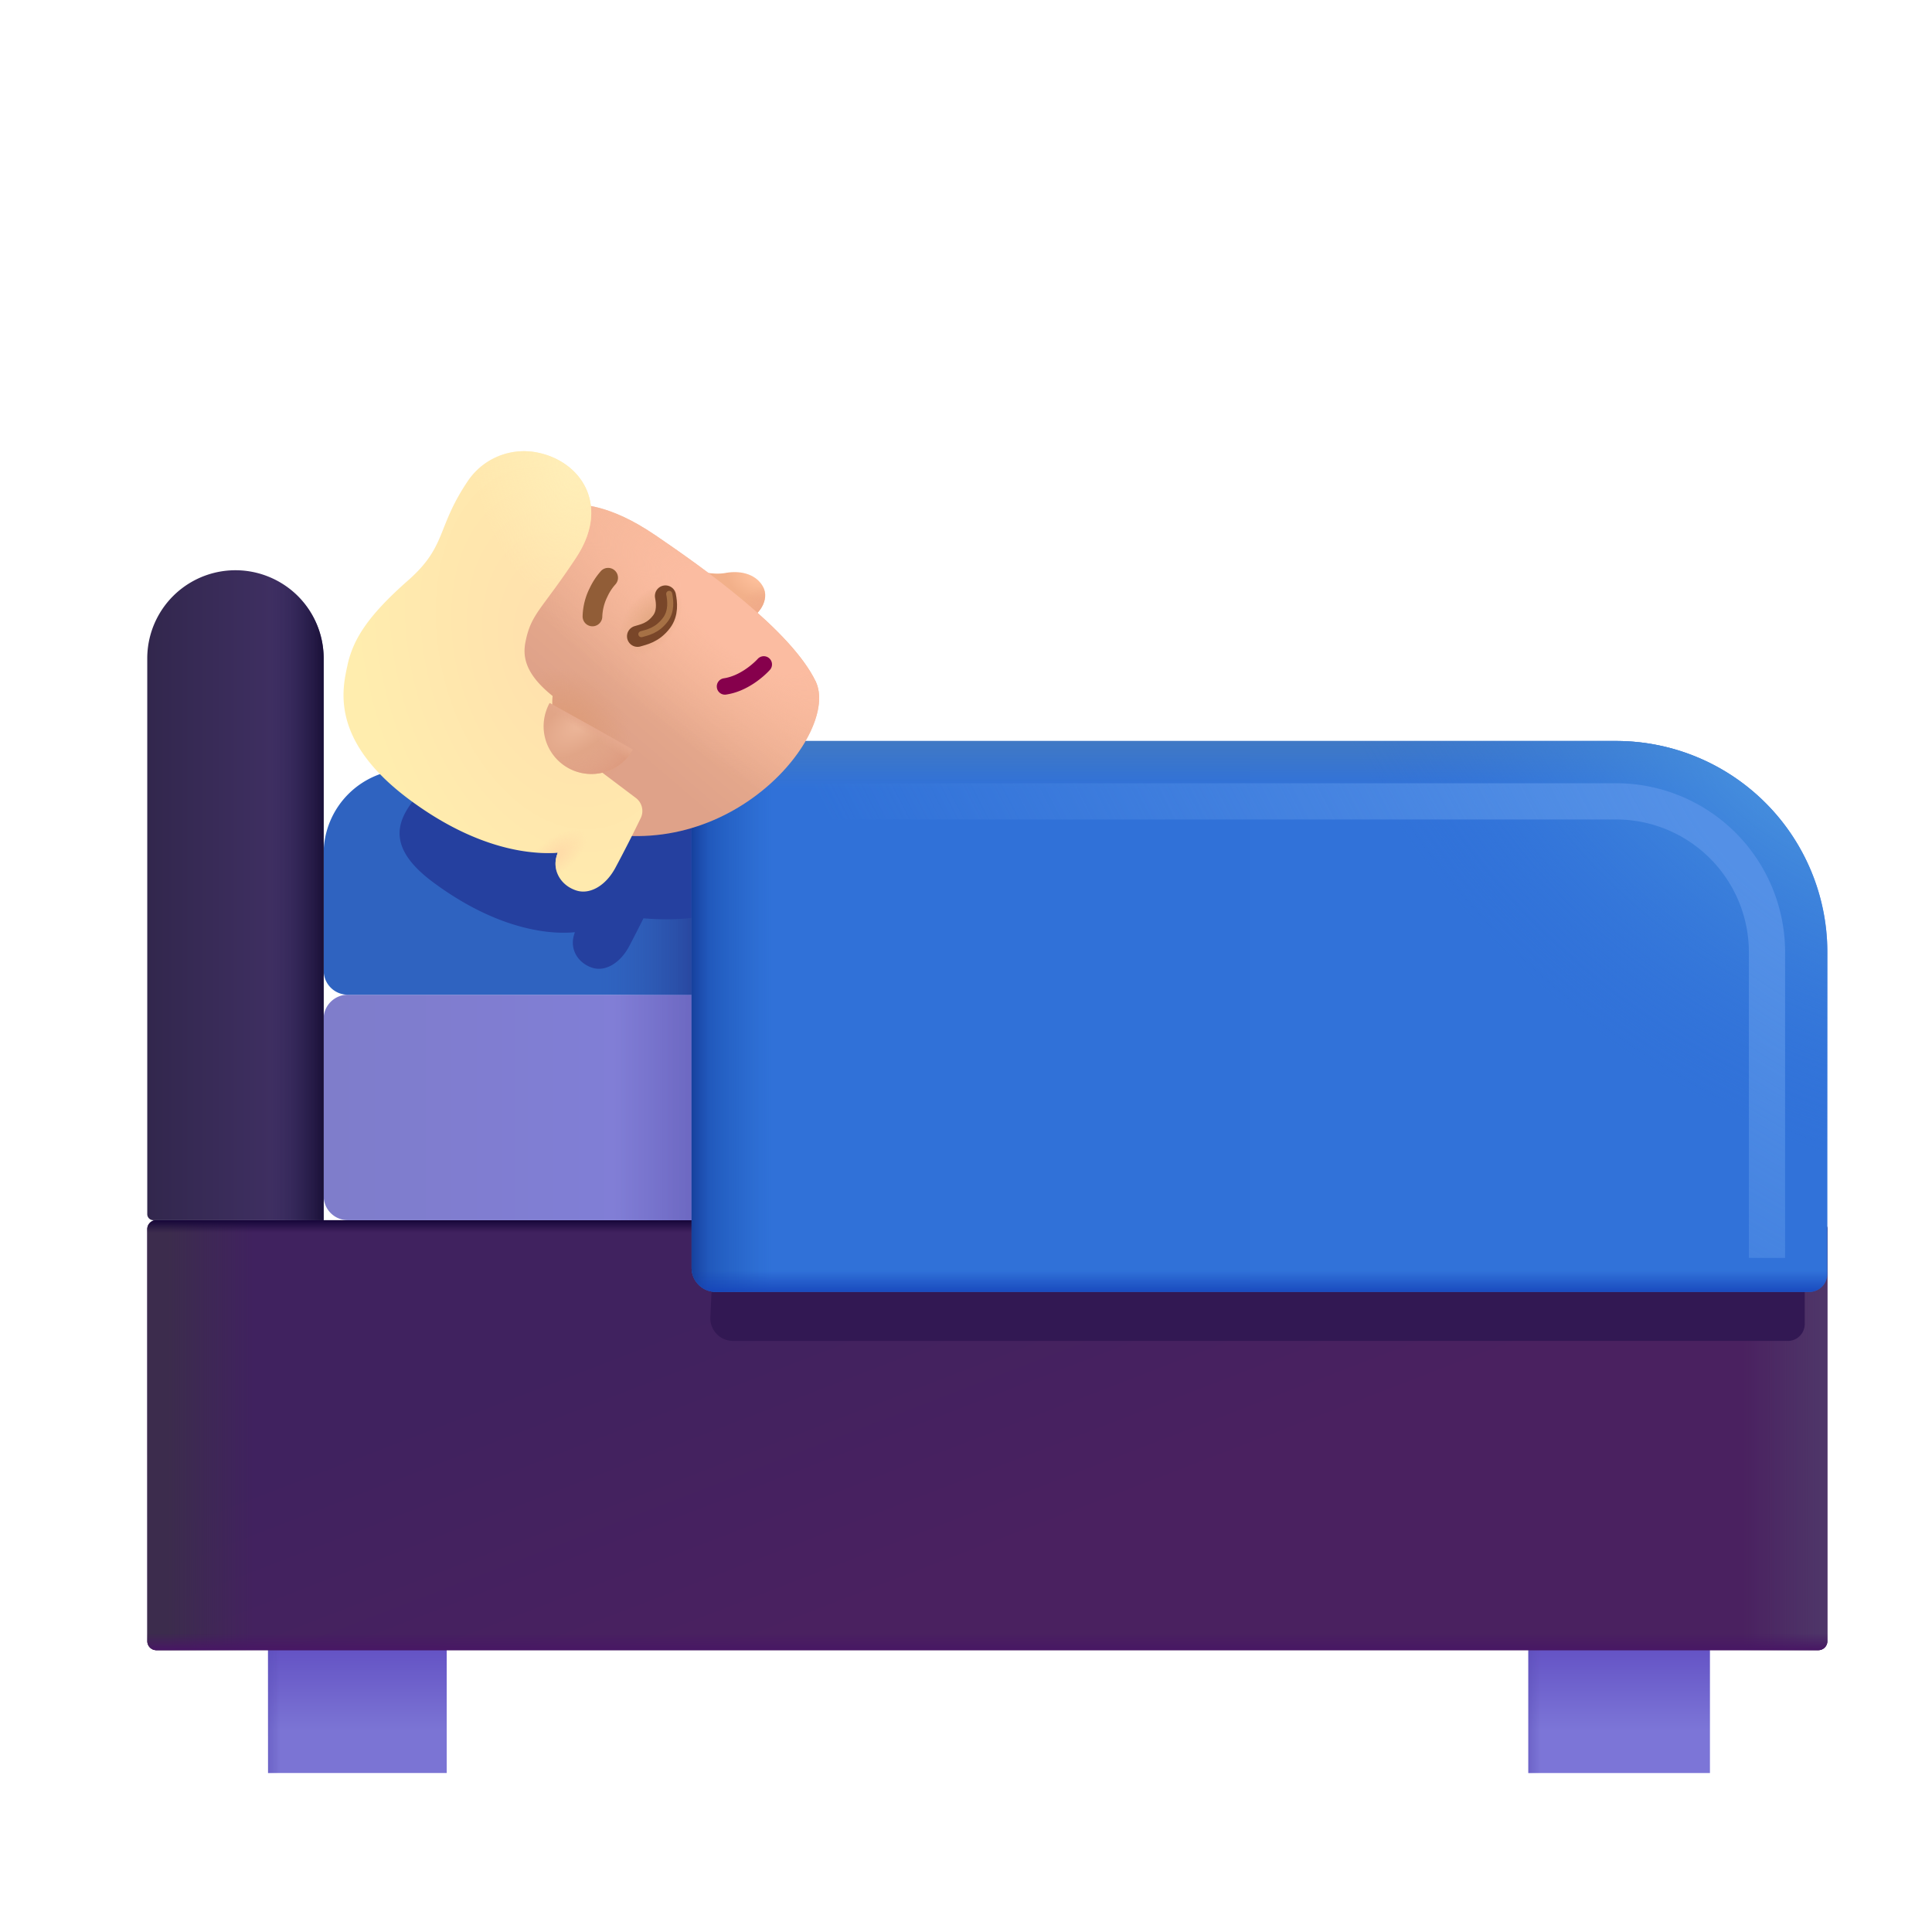 <svg xmlns="http://www.w3.org/2000/svg" fill="none" viewBox="0 0 32 32"><path fill="url(#person-in-bed-medium-light_svg__a)" d="M4.439 26.398h2.96v2.969H4.44z"/><path fill="url(#person-in-bed-medium-light_svg__b)" d="M4.439 26.398h2.96v2.969H4.44z"/><path fill="url(#person-in-bed-medium-light_svg__c)" d="M25.314 26.398h3.008v2.969h-3.008z"/><path fill="url(#person-in-bed-medium-light_svg__d)" d="M25.314 26.398h3.008v2.969h-3.008z"/><path fill="url(#person-in-bed-medium-light_svg__e)" d="M2.439 20.36a.15.15 0 0 1 .15-.15h27.528a.15.15 0 0 1 .15.15v6.822a.15.15 0 0 1-.15.15H2.59a.15.15 0 0 1-.15-.15z"/><path fill="url(#person-in-bed-medium-light_svg__f)" d="M2.439 20.36a.15.15 0 0 1 .15-.15h27.528a.15.15 0 0 1 .15.15v6.822a.15.15 0 0 1-.15.15H2.59a.15.15 0 0 1-.15-.15z"/><path fill="url(#person-in-bed-medium-light_svg__g)" d="M2.439 20.36a.15.15 0 0 1 .15-.15h27.528a.15.15 0 0 1 .15.15v6.822a.15.15 0 0 1-.15.15H2.59a.15.15 0 0 1-.15-.15z"/><path fill="url(#person-in-bed-medium-light_svg__h)" d="M2.439 20.36a.15.15 0 0 1 .15-.15h27.528a.15.15 0 0 1 .15.15v6.822a.15.15 0 0 1-.15.15H2.59a.15.15 0 0 1-.15-.15z"/><path fill="url(#person-in-bed-medium-light_svg__i)" d="M2.439 20.36a.15.15 0 0 1 .15-.15h27.528a.15.15 0 0 1 .15.15v6.822a.15.15 0 0 1-.15.15H2.59a.15.15 0 0 1-.15-.15z"/><g filter="url(#person-in-bed-medium-light_svg__j)"><path fill="url(#person-in-bed-medium-light_svg__k)" d="M5.36 16.876c0-.22.18-.4.4-.4h7.913v3.734H5.761a.4.4 0 0 1-.4-.4z"/><path fill="url(#person-in-bed-medium-light_svg__l)" d="M5.36 16.876c0-.22.18-.4.4-.4h7.913v3.734H5.761a.4.4 0 0 1-.4-.4z"/></g><g filter="url(#person-in-bed-medium-light_svg__m)"><path fill="#2F63C0" d="M5.36 14.142a1.4 1.4 0 0 1 1.4-1.4h6.913v3.734H5.761a.4.4 0 0 1-.4-.4z"/><path fill="url(#person-in-bed-medium-light_svg__n)" d="M5.36 14.142a1.4 1.4 0 0 1 1.4-1.4h6.913v3.734H5.761a.4.4 0 0 1-.4-.4z"/></g><path fill="url(#person-in-bed-medium-light_svg__o)" d="M2.439 10.906a1.461 1.461 0 0 1 2.922 0v9.304H2.539a.1.1 0 0 1-.1-.1z"/><path fill="url(#person-in-bed-medium-light_svg__p)" d="M2.439 10.906a1.461 1.461 0 0 1 2.922 0v9.304H2.539a.1.1 0 0 1-.1-.1z"/><g filter="url(#person-in-bed-medium-light_svg__q)"><path fill="#321853" d="M12.142 13.648H26.59a3.293 3.293 0 0 1 3.302 3.284v4.997a.28.28 0 0 1-.283.281H12.142a.376.376 0 0 1-.377-.375z"/></g><g filter="url(#person-in-bed-medium-light_svg__r)"><path fill="#25409F" d="M8.073 9.656c.157-.239.531-.56 1.078-.459.448.084.809.408.85.855.232.007.642.098 1.179.457.168.113.362.245.566.39a1 1 0 0 0 .364.014c.27-.05.486.036.583.208.077.136.023.303-.096.425.486.404.287 1.533.483 1.93.36.732-.415 1.903-2.422 1.734q-.098.197-.233.456c-.152.29-.399.427-.605.366-.241-.073-.386-.302-.313-.544l.014-.048c-.352.037-1.235-.002-2.347-.827-1.208-.895-.082-1.448 0-1.83l.53-.237c.084-.387-1.193-.758-.552-1.332.355-.318.443-.545.553-.826.077-.2.166-.426.368-.732"/></g><path fill="url(#person-in-bed-medium-light_svg__s)" d="M11.455 12.273h15.312a3.5 3.5 0 0 1 3.5 3.5v5.325a.3.3 0 0 1-.3.3H11.855a.4.4 0 0 1-.4-.4z"/><path fill="url(#person-in-bed-medium-light_svg__t)" d="M11.455 12.273h15.312a3.5 3.5 0 0 1 3.5 3.5v5.325a.3.3 0 0 1-.3.3H11.855a.4.4 0 0 1-.4-.4z"/><path fill="url(#person-in-bed-medium-light_svg__u)" d="M11.455 12.273h15.312a3.5 3.5 0 0 1 3.5 3.5v5.325a.3.3 0 0 1-.3.3H11.855a.4.4 0 0 1-.4-.4z"/><path fill="url(#person-in-bed-medium-light_svg__v)" d="M11.455 12.273h15.312a3.5 3.5 0 0 1 3.5 3.5v5.325a.3.3 0 0 1-.3.3H11.855a.4.4 0 0 1-.4-.4z"/><path fill="url(#person-in-bed-medium-light_svg__w)" d="M11.455 12.273h15.312a3.5 3.5 0 0 1 3.5 3.5v5.325a.3.3 0 0 1-.3.3H11.855a.4.4 0 0 1-.4-.4z"/><path fill="url(#person-in-bed-medium-light_svg__x)" d="M11.455 12.273h15.312a3.5 3.5 0 0 1 3.5 3.5v5.325a.3.3 0 0 1-.3.3H11.855a.4.4 0 0 1-.4-.4z"/><g filter="url(#person-in-bed-medium-light_svg__y)"><path fill="url(#person-in-bed-medium-light_svg__z)" d="M12.33 13.573h14.437v-.6H12.33zm16.637 2.2v5.062h.6v-5.062zm-2.2-2.2a2.2 2.2 0 0 1 2.2 2.2h.6a2.8 2.8 0 0 0-2.8-2.8z"/></g><path fill="url(#person-in-bed-medium-light_svg__A)" d="M12.02 9.49c-.23.039-.473-.034-.566-.076l-.118.156.978.737c.26-.097.442-.378.323-.592-.101-.183-.33-.275-.617-.226"/><path fill="url(#person-in-bed-medium-light_svg__B)" d="M12.02 9.49c-.23.039-.473-.034-.566-.076l-.118.156.978.737c.26-.097.442-.378.323-.592-.101-.183-.33-.275-.617-.226"/><g filter="url(#person-in-bed-medium-light_svg__C)"><path fill="url(#person-in-bed-medium-light_svg__D)" d="M11.036 9.053c-.721-.491-1.227-.519-1.405-.486L7.186 11.81l2.708 2.126c2.412.637 4.224-1.603 3.816-2.45-.409-.845-1.838-1.865-2.674-2.434"/><path fill="url(#person-in-bed-medium-light_svg__E)" d="M11.036 9.053c-.721-.491-1.227-.519-1.405-.486L7.186 11.81l2.708 2.126c2.412.637 4.224-1.603 3.816-2.45-.409-.845-1.838-1.865-2.674-2.434"/><path fill="url(#person-in-bed-medium-light_svg__F)" d="M11.036 9.053c-.721-.491-1.227-.519-1.405-.486L7.186 11.81l2.708 2.126c2.412.637 4.224-1.603 3.816-2.45-.409-.845-1.838-1.865-2.674-2.434"/><path fill="url(#person-in-bed-medium-light_svg__G)" d="M11.036 9.053c-.721-.491-1.227-.519-1.405-.486L7.186 11.81l2.708 2.126c2.412.637 4.224-1.603 3.816-2.45-.409-.845-1.838-1.865-2.674-2.434"/></g><g filter="url(#person-in-bed-medium-light_svg__H)"><path fill="url(#person-in-bed-medium-light_svg__I)" d="M8.893 7.644a1.12 1.12 0 0 0-1.147.477c-.522.777-.341 1.074-.99 1.645-.685.603-.908.987-1 1.397l-.001.008c-.09.405-.277 1.241.998 2.202 1.175.885 2.11.933 2.485.898l-.016.05c-.079.256.073.5.329.58.218.067.481-.076.644-.382a23 23 0 0 0 .418-.82.27.27 0 0 0-.082-.333l-.967-.729a1.07 1.07 0 0 1-.411-.959c-.41-.33-.507-.606-.45-.893.094-.476.26-.521.836-1.393.582-.877.078-1.607-.646-1.748"/><path fill="url(#person-in-bed-medium-light_svg__J)" d="M8.893 7.644a1.12 1.12 0 0 0-1.147.477c-.522.777-.341 1.074-.99 1.645-.685.603-.908.987-1 1.397l-.001.008c-.09.405-.277 1.241.998 2.202 1.175.885 2.11.933 2.485.898l-.016.05c-.079.256.073.5.329.58.218.067.481-.076.644-.382a23 23 0 0 0 .418-.82.27.27 0 0 0-.082-.333l-.967-.729a1.07 1.07 0 0 1-.411-.959c-.41-.33-.507-.606-.45-.893.094-.476.26-.521.836-1.393.582-.877.078-1.607-.646-1.748"/><path fill="url(#person-in-bed-medium-light_svg__K)" d="M8.893 7.644a1.12 1.12 0 0 0-1.147.477c-.522.777-.341 1.074-.99 1.645-.685.603-.908.987-1 1.397l-.001.008c-.09.405-.277 1.241.998 2.202 1.175.885 2.11.933 2.485.898l-.016.05c-.079.256.073.5.329.58.218.067.481-.076.644-.382a23 23 0 0 0 .418-.82.27.27 0 0 0-.082-.333l-.967-.729a1.07 1.07 0 0 1-.411-.959c-.41-.33-.507-.606-.45-.893.094-.476.26-.521.836-1.393.582-.877.078-1.607-.646-1.748"/></g><path fill="url(#person-in-bed-medium-light_svg__L)" d="m10.485 12.414-1.381-.77a.79.79 0 0 0 1.381.77"/><path fill="url(#person-in-bed-medium-light_svg__M)" d="m10.485 12.414-1.381-.77a.79.79 0 0 0 1.381.77"/><path fill="url(#person-in-bed-medium-light_svg__N)" d="m10.485 12.414-1.381-.77a.79.79 0 0 0 1.381.77"/><path fill="#86004C" fill-rule="evenodd" d="M11.874 11.39c.01.074.08.126.154.114.36-.053.637-.314.718-.402a.136.136 0 1 0-.199-.185c-.07.075-.294.279-.559.318a.136.136 0 0 0-.114.155" clip-rule="evenodd"/><g filter="url(#person-in-bed-medium-light_svg__O)"><path fill="#915D37" fill-rule="evenodd" d="M10.161 9.782a.8.8 0 0 1 .129-.199.163.163 0 0 0-.235-.227 1.2 1.2 0 0 0-.188.285 1.1 1.1 0 0 0-.117.468.163.163 0 1 0 .326.003.8.8 0 0 1 .085-.33" clip-rule="evenodd"/></g><path stroke="#794629" stroke-linecap="round" stroke-width=".35" d="M10.56 10.539c.094-.03.257-.054.399-.243.104-.139.085-.313.063-.425"/><g filter="url(#person-in-bed-medium-light_svg__P)"><path stroke="#A67145" stroke-linecap="round" stroke-width=".1" d="M10.623 10.504c.094-.028.257-.053.399-.242.104-.14.084-.314.062-.426"/></g><defs><linearGradient id="person-in-bed-medium-light_svg__a" x1="5.919" x2="5.919" y1="26.96" y2="28.648" gradientUnits="userSpaceOnUse"><stop stop-color="#5E4AC0"/><stop offset="1" stop-color="#7B74D4"/></linearGradient><linearGradient id="person-in-bed-medium-light_svg__b" x1="4.181" x2="4.642" y1="29.015" y2="29.015" gradientUnits="userSpaceOnUse"><stop stop-color="#5A4EB7"/><stop offset="1" stop-color="#5A4EB7" stop-opacity="0"/></linearGradient><linearGradient id="person-in-bed-medium-light_svg__c" x1="26.818" x2="26.818" y1="26.96" y2="28.648" gradientUnits="userSpaceOnUse"><stop stop-color="#5E4AC0"/><stop offset="1" stop-color="#7C75D7"/></linearGradient><linearGradient id="person-in-bed-medium-light_svg__d" x1="25.052" x2="25.52" y1="29.015" y2="29.015" gradientUnits="userSpaceOnUse"><stop stop-color="#5A4EB7"/><stop offset="1" stop-color="#5A4EB7" stop-opacity="0"/></linearGradient><linearGradient id="person-in-bed-medium-light_svg__e" x1="14.33" x2="16.353" y1="20.617" y2="25.867" gradientUnits="userSpaceOnUse"><stop stop-color="#40225F"/><stop offset="1" stop-color="#4A2160"/></linearGradient><linearGradient id="person-in-bed-medium-light_svg__f" x1="2.439" x2="4.189" y1="25.742" y2="25.742" gradientUnits="userSpaceOnUse"><stop offset=".205" stop-color="#3C2C4D"/><stop offset="1" stop-color="#3C2C4D" stop-opacity="0"/></linearGradient><linearGradient id="person-in-bed-medium-light_svg__g" x1="30.267" x2="28.861" y1="25.492" y2="25.492" gradientUnits="userSpaceOnUse"><stop offset=".089" stop-color="#4E3568"/><stop offset="1" stop-color="#4E3568" stop-opacity="0"/></linearGradient><linearGradient id="person-in-bed-medium-light_svg__h" x1="18.58" x2="18.58" y1="27.331" y2="27.054" gradientUnits="userSpaceOnUse"><stop stop-color="#481764"/><stop offset="1" stop-color="#481764" stop-opacity="0"/></linearGradient><linearGradient id="person-in-bed-medium-light_svg__i" x1="16.353" x2="16.353" y1="20.21" y2="20.413" gradientUnits="userSpaceOnUse"><stop stop-color="#160639"/><stop offset="1" stop-color="#160639" stop-opacity="0"/></linearGradient><linearGradient id="person-in-bed-medium-light_svg__k" x1="11.486" x2="5.58" y1="19.46" y2="19.46" gradientUnits="userSpaceOnUse"><stop stop-color="#817ED9"/><stop offset="1" stop-color="#7F7DCB"/></linearGradient><linearGradient id="person-in-bed-medium-light_svg__l" x1="11.705" x2="10.173" y1="19.804" y2="19.804" gradientUnits="userSpaceOnUse"><stop stop-color="#6964BD"/><stop offset="1" stop-color="#6964BD" stop-opacity="0"/></linearGradient><linearGradient id="person-in-bed-medium-light_svg__n" x1="11.611" x2="9.955" y1="16.179" y2="16.179" gradientUnits="userSpaceOnUse"><stop offset=".057" stop-color="#28469E"/><stop offset="1" stop-color="#305FB8" stop-opacity="0"/></linearGradient><linearGradient id="person-in-bed-medium-light_svg__o" x1="5.361" x2="2.439" y1="20.21" y2="20.21" gradientUnits="userSpaceOnUse"><stop offset=".193" stop-color="#403064"/><stop offset="1" stop-color="#32274D"/></linearGradient><linearGradient id="person-in-bed-medium-light_svg__p" x1="5.548" x2="4.486" y1="20.21" y2="20.21" gradientUnits="userSpaceOnUse"><stop stop-color="#0D0426"/><stop offset="1" stop-color="#2A2356" stop-opacity="0"/></linearGradient><linearGradient id="person-in-bed-medium-light_svg__s" x1="12.267" x2="29.142" y1="17.867" y2="17.867" gradientUnits="userSpaceOnUse"><stop stop-color="#3071D8"/><stop offset="1" stop-color="#3172D9"/></linearGradient><linearGradient id="person-in-bed-medium-light_svg__t" x1="11.455" x2="12.767" y1="20.523" y2="20.523" gradientUnits="userSpaceOnUse"><stop stop-color="#1C4EB1"/><stop offset="1" stop-color="#1F60BF" stop-opacity="0"/></linearGradient><linearGradient id="person-in-bed-medium-light_svg__u" x1="23.392" x2="23.392" y1="21.484" y2="21.046" gradientUnits="userSpaceOnUse"><stop stop-color="#1441B8"/><stop offset="1" stop-color="#1441B8" stop-opacity="0"/></linearGradient><linearGradient id="person-in-bed-medium-light_svg__v" x1="11.275" x2="11.744" y1="17.867" y2="17.867" gradientUnits="userSpaceOnUse"><stop stop-color="#0B3081"/><stop offset="1" stop-color="#1D46A7" stop-opacity="0"/></linearGradient><linearGradient id="person-in-bed-medium-light_svg__w" x1="20.861" x2="20.861" y1="11.867" y2="13.054" gradientUnits="userSpaceOnUse"><stop stop-color="#497DBA"/><stop offset="1" stop-color="#497DBA" stop-opacity="0"/></linearGradient><linearGradient id="person-in-bed-medium-light_svg__D" x1="10.431" x2="12.456" y1="12.46" y2="10.085" gradientUnits="userSpaceOnUse"><stop stop-color="#DFA289"/><stop offset="1" stop-color="#F2B592"/></linearGradient><linearGradient id="person-in-bed-medium-light_svg__N" x1="9.723" x2="9.636" y1="11.971" y2="12.108" gradientUnits="userSpaceOnUse"><stop stop-color="#E5A88D"/><stop offset="1" stop-color="#E4A88B" stop-opacity="0"/></linearGradient><radialGradient id="person-in-bed-medium-light_svg__x" cx="0" cy="0" r="1" gradientTransform="rotate(125.151 12.1 13.89)scale(6.459 9.774)" gradientUnits="userSpaceOnUse"><stop offset=".215" stop-color="#4790DD"/><stop offset="1" stop-color="#3173DA" stop-opacity="0"/></radialGradient><radialGradient id="person-in-bed-medium-light_svg__z" cx="0" cy="0" r="1" gradientTransform="matrix(-9.219 9.563 -16.938 -16.328 30.017 13.273)" gradientUnits="userSpaceOnUse"><stop offset=".125" stop-color="#5490E6"/><stop offset="1" stop-color="#5490E6" stop-opacity="0"/></radialGradient><radialGradient id="person-in-bed-medium-light_svg__A" cx="0" cy="0" r="1" gradientTransform="matrix(-.088 .583 -.823 -.124 12.59 9.523)" gradientUnits="userSpaceOnUse"><stop offset=".101" stop-color="#FEC19D"/><stop offset=".684" stop-color="#F2B08A"/></radialGradient><radialGradient id="person-in-bed-medium-light_svg__B" cx="0" cy="0" r="1" gradientTransform="rotate(-120.611 9.175 1.448)scale(.343 .515)" gradientUnits="userSpaceOnUse"><stop stop-color="#F0AA89"/><stop offset="1" stop-color="#F0AA89" stop-opacity="0"/></radialGradient><radialGradient id="person-in-bed-medium-light_svg__E" cx="0" cy="0" r="1" gradientTransform="matrix(.512 -.764 .931 .624 9.581 12.246)" gradientUnits="userSpaceOnUse"><stop offset=".156" stop-color="#DD9C79"/><stop offset="1" stop-color="#DD9C79" stop-opacity="0"/></radialGradient><radialGradient id="person-in-bed-medium-light_svg__F" cx="0" cy="0" r="1" gradientTransform="rotate(-143 8.013 3.16)scale(5.645 2.194)" gradientUnits="userSpaceOnUse"><stop offset=".219" stop-color="#FBBCA1"/><stop offset="1" stop-color="#FBBCA1" stop-opacity="0"/></radialGradient><radialGradient id="person-in-bed-medium-light_svg__G" cx="0" cy="0" r="1" gradientTransform="rotate(37.001 -10.17 21.643)scale(.425 .663)" gradientUnits="userSpaceOnUse"><stop offset=".155" stop-color="#E6AA86"/><stop offset="1" stop-color="#E6AA86" stop-opacity="0"/></radialGradient><radialGradient id="person-in-bed-medium-light_svg__I" cx="0" cy="0" r="1" gradientTransform="matrix(-3.27 .817 -1.241 -4.97 9.305 10.885)" gradientUnits="userSpaceOnUse"><stop offset=".194" stop-color="#FFE2AD"/><stop offset="1" stop-color="#FFEDAE"/></radialGradient><radialGradient id="person-in-bed-medium-light_svg__J" cx="0" cy="0" r="1" gradientTransform="matrix(-1.547 .471 -.757 -2.488 9.475 7.923)" gradientUnits="userSpaceOnUse"><stop stop-color="#FFEEB8"/><stop offset="1" stop-color="#FFEEB8" stop-opacity="0"/></radialGradient><radialGradient id="person-in-bed-medium-light_svg__K" cx="0" cy="0" r="1" gradientTransform="matrix(.472 -.358 .176 .232 9.215 14.315)" gradientUnits="userSpaceOnUse"><stop offset=".197" stop-color="#FFDDA9"/><stop offset="1" stop-color="#FFDDA9" stop-opacity="0"/></radialGradient><radialGradient id="person-in-bed-medium-light_svg__L" cx="0" cy="0" r="1" gradientTransform="matrix(-.659 .493 -.241 -.322 9.627 11.974)" gradientUnits="userSpaceOnUse"><stop offset=".17" stop-color="#EBB497"/><stop offset="1" stop-color="#E1A587"/></radialGradient><radialGradient id="person-in-bed-medium-light_svg__M" cx="0" cy="0" r="1" gradientTransform="matrix(.877 .969 -1.01 .914 9.345 11.804)" gradientUnits="userSpaceOnUse"><stop offset=".556" stop-color="#E1A38B" stop-opacity="0"/><stop offset="1" stop-color="#DD9A7E"/></radialGradient><filter id="person-in-bed-medium-light_svg__j" width="8.313" height="3.734" x="5.361" y="16.476" color-interpolation-filters="sRGB" filterUnits="userSpaceOnUse"><feFlood flood-opacity="0" result="BackgroundImageFix"/><feBlend in="SourceGraphic" in2="BackgroundImageFix" result="shape"/><feColorMatrix in="SourceAlpha" result="hardAlpha" values="0 0 0 0 0 0 0 0 0 0 0 0 0 0 0 0 0 0 127 0"/><feOffset/><feGaussianBlur stdDeviation=".375"/><feComposite in2="hardAlpha" k2="-1" k3="1" operator="arithmetic"/><feColorMatrix values="0 0 0 0 0.369 0 0 0 0 0.376 0 0 0 0 0.663 0 0 0 1 0"/><feBlend in2="shape" result="effect1_innerShadow_2_113"/></filter><filter id="person-in-bed-medium-light_svg__m" width="8.313" height="3.734" x="5.361" y="12.742" color-interpolation-filters="sRGB" filterUnits="userSpaceOnUse"><feFlood flood-opacity="0" result="BackgroundImageFix"/><feBlend in="SourceGraphic" in2="BackgroundImageFix" result="shape"/><feColorMatrix in="SourceAlpha" result="hardAlpha" values="0 0 0 0 0 0 0 0 0 0 0 0 0 0 0 0 0 0 127 0"/><feOffset/><feGaussianBlur stdDeviation=".25"/><feComposite in2="hardAlpha" k2="-1" k3="1" operator="arithmetic"/><feColorMatrix values="0 0 0 0 0.149 0 0 0 0 0.267 0 0 0 0 0.643 0 0 0 1 0"/><feBlend in2="shape" result="effect1_innerShadow_2_113"/></filter><filter id="person-in-bed-medium-light_svg__q" width="19.127" height="9.563" x="11.265" y="13.148" color-interpolation-filters="sRGB" filterUnits="userSpaceOnUse"><feFlood flood-opacity="0" result="BackgroundImageFix"/><feBlend in="SourceGraphic" in2="BackgroundImageFix" result="shape"/><feGaussianBlur result="effect1_foregroundBlur_2_113" stdDeviation=".25"/></filter><filter id="person-in-bed-medium-light_svg__r" width="8.547" height="8.868" x="5.618" y="8.178" color-interpolation-filters="sRGB" filterUnits="userSpaceOnUse"><feFlood flood-opacity="0" result="BackgroundImageFix"/><feBlend in="SourceGraphic" in2="BackgroundImageFix" result="shape"/><feGaussianBlur result="effect1_foregroundBlur_2_113" stdDeviation=".5"/></filter><filter id="person-in-bed-medium-light_svg__y" width="18.738" height="9.363" x="11.58" y="12.223" color-interpolation-filters="sRGB" filterUnits="userSpaceOnUse"><feFlood flood-opacity="0" result="BackgroundImageFix"/><feBlend in="SourceGraphic" in2="BackgroundImageFix" result="shape"/><feGaussianBlur result="effect1_foregroundBlur_2_113" stdDeviation=".375"/></filter><filter id="person-in-bed-medium-light_svg__C" width="6.781" height="5.692" x="6.986" y="8.357" color-interpolation-filters="sRGB" filterUnits="userSpaceOnUse"><feFlood flood-opacity="0" result="BackgroundImageFix"/><feBlend in="SourceGraphic" in2="BackgroundImageFix" result="shape"/><feColorMatrix in="SourceAlpha" result="hardAlpha" values="0 0 0 0 0 0 0 0 0 0 0 0 0 0 0 0 0 0 127 0"/><feOffset dx="-.2" dy="-.2"/><feGaussianBlur stdDeviation=".5"/><feComposite in2="hardAlpha" k2="-1" k3="1" operator="arithmetic"/><feColorMatrix values="0 0 0 0 0.8 0 0 0 0 0.655 0 0 0 0 0.561 0 0 0 1 0"/><feBlend in2="shape" result="effect1_innerShadow_2_113"/></filter><filter id="person-in-bed-medium-light_svg__H" width="4.95" height="7.446" x="5.69" y="7.471" color-interpolation-filters="sRGB" filterUnits="userSpaceOnUse"><feFlood flood-opacity="0" result="BackgroundImageFix"/><feBlend in="SourceGraphic" in2="BackgroundImageFix" result="shape"/><feColorMatrix in="SourceAlpha" result="hardAlpha" values="0 0 0 0 0 0 0 0 0 0 0 0 0 0 0 0 0 0 127 0"/><feOffset dy="-.15"/><feGaussianBlur stdDeviation=".15"/><feComposite in2="hardAlpha" k2="-1" k3="1" operator="arithmetic"/><feColorMatrix values="0 0 0 0 0.902 0 0 0 0 0.682 0 0 0 0 0.506 0 0 0 1 0"/><feBlend in2="shape" result="effect1_innerShadow_2_113"/></filter><filter id="person-in-bed-medium-light_svg__O" width=".686" height="1.067" x="9.65" y="9.307" color-interpolation-filters="sRGB" filterUnits="userSpaceOnUse"><feFlood flood-opacity="0" result="BackgroundImageFix"/><feBlend in="SourceGraphic" in2="BackgroundImageFix" result="shape"/><feColorMatrix in="SourceAlpha" result="hardAlpha" values="0 0 0 0 0 0 0 0 0 0 0 0 0 0 0 0 0 0 127 0"/><feOffset dx="-.1" dy=".1"/><feGaussianBlur stdDeviation=".1"/><feComposite in2="hardAlpha" k2="-1" k3="1" operator="arithmetic"/><feColorMatrix values="0 0 0 0 0.471 0 0 0 0 0.271 0 0 0 0 0.165 0 0 0 1 0"/><feBlend in2="shape" result="effect1_innerShadow_2_113"/></filter><filter id="person-in-bed-medium-light_svg__P" width=".779" height=".968" x="10.473" y="9.686" color-interpolation-filters="sRGB" filterUnits="userSpaceOnUse"><feFlood flood-opacity="0" result="BackgroundImageFix"/><feBlend in="SourceGraphic" in2="BackgroundImageFix" result="shape"/><feGaussianBlur result="effect1_foregroundBlur_2_113" stdDeviation=".05"/></filter></defs></svg>